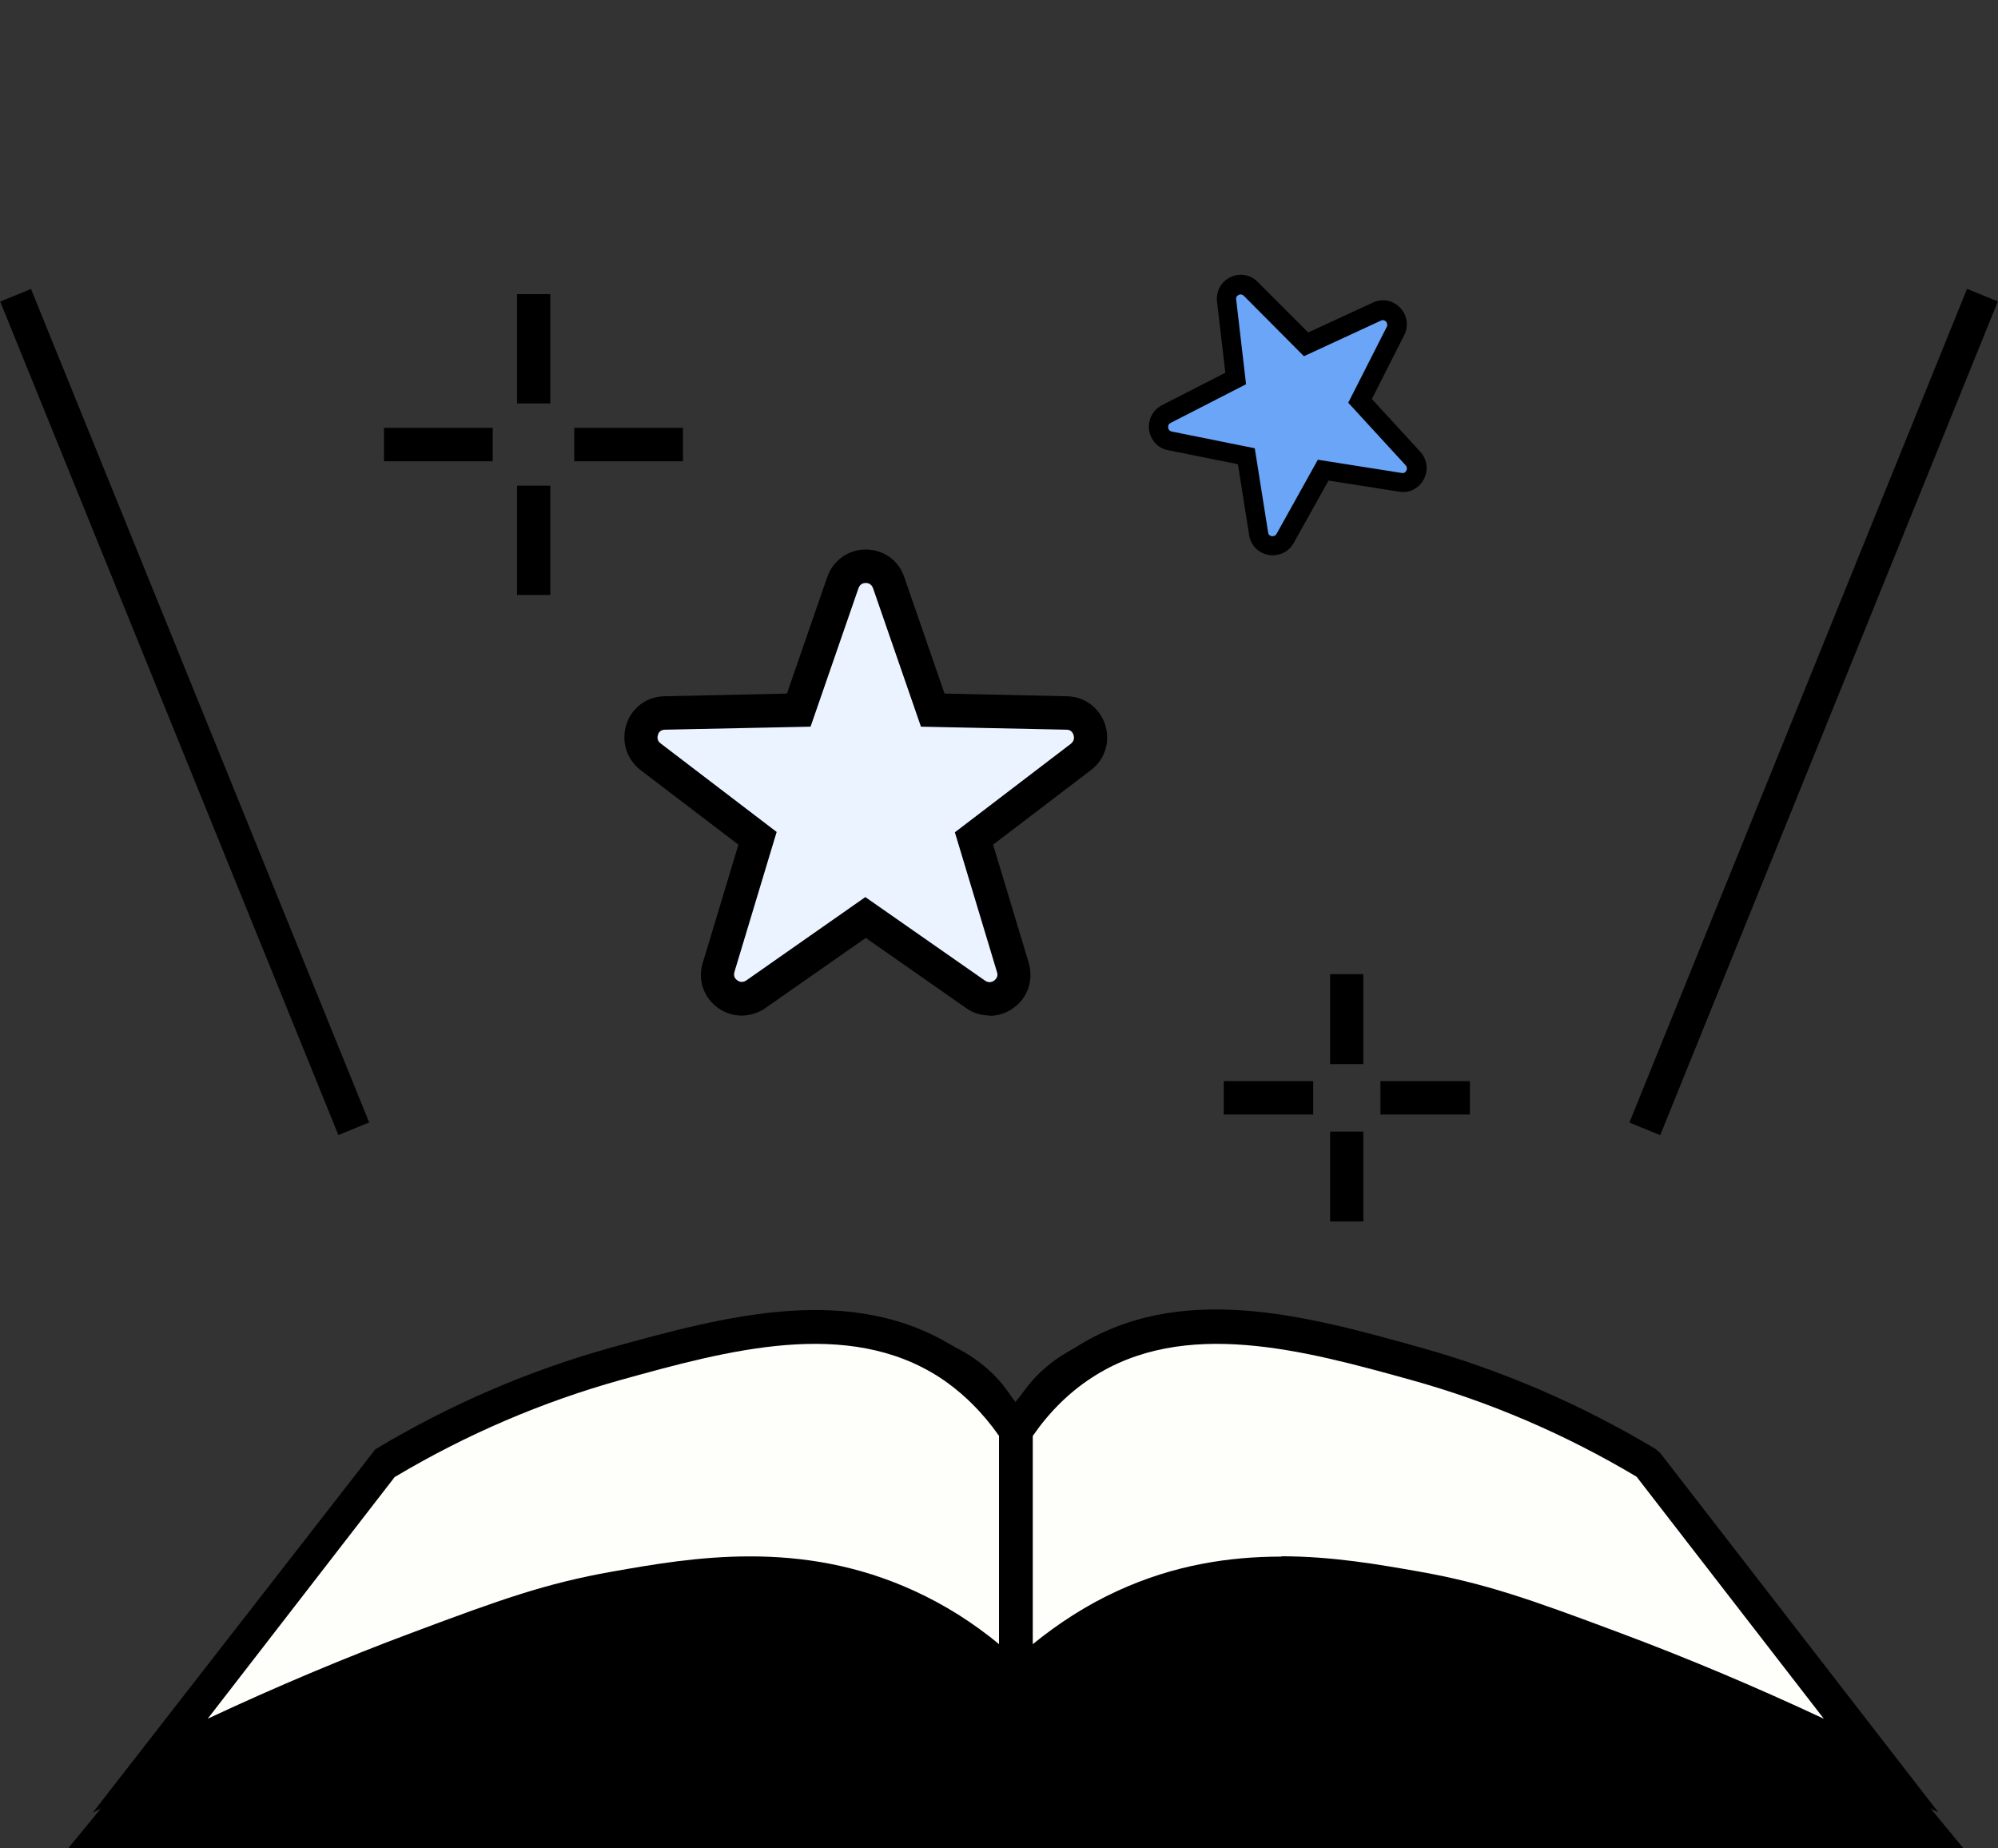 <svg width="80" height="74" viewBox="0 0 80 74" fill="none" xmlns="http://www.w3.org/2000/svg">
<rect x="0" y="0" width="80" height="74" fill="#333333" stroke="none"/>
<g clip-path="url(#clip0_4167_11199)">
<path d="M15.374 58.611C11.154 63.736 6.947 68.875 2.727 74H41.335V57.942C41.056 56.765 40.563 55.895 40.004 55.266C36.383 51.184 26.517 52.723 15.374 58.611Z" fill="black"/>
<path d="M15.374 58.611C12.272 62.626 9.157 66.64 6.055 70.655C10.142 68.607 13.79 67.095 16.785 65.971C20.22 64.686 22.004 64.031 24.613 63.576C27.915 62.987 32.042 62.318 36.329 64.298C38.353 65.222 39.791 66.453 40.656 67.309V57.273C40.137 56.483 39.285 55.44 37.993 54.597C34.026 52.014 29.047 53.392 24.68 54.597C22.324 55.252 19.022 56.417 15.361 58.611H15.374Z" fill="#FEFFFA"/>
<path d="M3.724 72.555L15.027 58.023C18.036 56.216 21.218 54.851 24.506 53.941C29.02 52.697 34.145 51.278 38.366 54.021C39.471 54.744 40.429 55.708 41.215 56.885L41.321 57.059V68.888L40.19 67.778C38.951 66.56 37.553 65.583 36.049 64.901C31.855 62.974 27.728 63.696 24.719 64.231C22.19 64.673 20.526 65.275 17.011 66.6C13.416 67.952 9.822 69.517 6.334 71.257L3.711 72.568L3.724 72.555ZM15.813 59.12L8.317 68.808C11.033 67.537 13.789 66.373 16.558 65.342C20.06 64.031 21.857 63.389 24.506 62.92C27.688 62.358 32.055 61.595 36.622 63.696C37.82 64.245 38.951 64.954 40.003 65.824V57.487C39.337 56.537 38.552 55.761 37.647 55.159C33.932 52.737 29.126 54.062 24.879 55.239C21.75 56.109 18.702 57.407 15.826 59.12H15.813Z" fill="black"/>
<path d="M65.969 58.611C70.189 63.736 74.396 68.875 78.617 74H40.008V57.942C40.287 56.765 40.78 55.895 41.339 55.266C44.96 51.184 54.826 52.723 65.969 58.611Z" fill="black"/>
<path d="M65.97 58.611C69.072 62.626 72.187 66.64 75.289 70.655C71.202 68.607 67.554 67.095 64.558 65.971C61.123 64.686 59.34 64.031 56.73 63.576C53.428 62.987 49.301 62.318 45.014 64.298C42.991 65.222 41.553 66.453 40.688 67.309V57.273C41.207 56.483 42.059 55.44 43.35 54.597C47.318 52.014 52.297 53.392 56.663 54.597C59.02 55.252 62.322 56.417 65.983 58.611H65.97Z" fill="#FEFFFA"/>
<path d="M77.605 72.555L74.995 71.243C71.52 69.504 67.926 67.938 64.318 66.587C60.803 65.275 59.139 64.673 56.61 64.218C53.601 63.683 49.474 62.96 45.28 64.887C43.776 65.583 42.378 66.546 41.139 67.764L40.008 68.875V57.046L40.114 56.872C40.9 55.694 41.858 54.731 42.963 54.008C47.184 51.251 52.296 52.67 56.809 53.928C60.098 54.838 63.293 56.216 66.288 58.009L66.475 58.17L77.591 72.528L77.605 72.555ZM51.297 62.305C53.361 62.305 55.238 62.639 56.836 62.92C59.472 63.389 61.283 64.031 64.784 65.342C67.553 66.373 70.309 67.537 73.025 68.808L65.529 59.12C62.654 57.407 59.618 56.109 56.476 55.239C52.23 54.062 47.41 52.737 43.709 55.159C42.804 55.748 42.018 56.524 41.352 57.487V65.824C42.404 64.968 43.536 64.245 44.734 63.696C47.024 62.639 49.261 62.318 51.311 62.318L51.297 62.305Z" fill="black"/>
<path d="M35.568 23.338L37.325 28.436L42.69 28.544C43.609 28.557 43.995 29.735 43.263 30.297L38.989 33.562L40.547 38.727C40.813 39.61 39.815 40.346 39.056 39.811L34.649 36.733L30.242 39.811C29.483 40.346 28.485 39.61 28.751 38.727L30.309 33.562L26.035 30.297C25.303 29.735 25.676 28.557 26.608 28.544L31.973 28.436L33.73 23.338C34.036 22.468 35.261 22.468 35.568 23.338Z" fill="#EAF3FF"/>
<path d="M39.617 40.654C39.298 40.654 38.965 40.56 38.685 40.359L34.665 37.549L30.644 40.359C30.058 40.761 29.313 40.761 28.74 40.346C28.168 39.931 27.928 39.222 28.141 38.54L29.566 33.816L25.651 30.832C25.092 30.404 24.866 29.681 25.079 29.012C25.292 28.329 25.891 27.888 26.61 27.875L31.509 27.767L33.12 23.111C33.347 22.442 33.959 22 34.665 22C35.37 22 35.983 22.428 36.209 23.111L37.82 27.767L42.719 27.875C43.425 27.888 44.024 28.329 44.25 29.012C44.463 29.681 44.25 30.404 43.678 30.832L39.764 33.816L41.188 38.54C41.388 39.222 41.162 39.931 40.589 40.346C40.296 40.56 39.963 40.667 39.631 40.667L39.617 40.654ZM34.651 35.917L39.444 39.262C39.604 39.369 39.737 39.302 39.804 39.262C39.87 39.209 39.977 39.102 39.923 38.928L38.233 33.321L42.879 29.775C43.026 29.654 43.012 29.507 42.986 29.427C42.959 29.346 42.892 29.213 42.706 29.213L36.875 29.092L34.958 23.552C34.891 23.365 34.745 23.338 34.665 23.338C34.585 23.338 34.438 23.365 34.372 23.552L32.455 29.092L26.623 29.213C26.437 29.213 26.357 29.346 26.344 29.427C26.317 29.507 26.304 29.654 26.45 29.761L31.097 33.307L29.406 38.914C29.353 39.102 29.459 39.209 29.526 39.249C29.592 39.302 29.725 39.356 29.885 39.249L34.665 35.903L34.651 35.917Z" fill="black"/>
<path d="M50.08 11.558L52.289 13.779L55.126 12.47C55.614 12.244 56.11 12.766 55.87 13.249L54.451 16.046L56.567 18.352C56.932 18.749 56.591 19.388 56.064 19.302L52.979 18.811L51.452 21.554C51.188 22.021 50.483 21.896 50.398 21.367L49.909 18.266L46.848 17.651C46.321 17.541 46.22 16.832 46.7 16.583L49.483 15.158L49.119 12.041C49.057 11.504 49.7 11.192 50.08 11.574V11.558Z" fill="#6AA5F8"/>
<path d="M50.962 22.23C50.907 22.23 50.845 22.23 50.791 22.215C50.388 22.145 50.078 21.833 50.016 21.42L49.566 18.584L46.768 18.023C46.365 17.946 46.071 17.626 46.009 17.213C45.955 16.8 46.156 16.419 46.52 16.224L49.063 14.923L48.729 12.072C48.683 11.659 48.892 11.277 49.264 11.098C49.636 10.918 50.062 10.989 50.357 11.285L52.38 13.31L54.977 12.111C55.349 11.939 55.775 12.017 56.062 12.321C56.348 12.617 56.41 13.053 56.224 13.419L54.93 15.975L56.868 18.086C57.147 18.39 57.201 18.826 57.007 19.192C56.813 19.558 56.426 19.753 56.015 19.683L53.194 19.239L51.799 21.74C51.628 22.051 51.31 22.23 50.969 22.23H50.962ZM49.683 11.783C49.683 11.783 49.621 11.791 49.597 11.807C49.551 11.83 49.481 11.877 49.497 11.994L49.892 15.383L46.869 16.933C46.768 16.987 46.768 17.073 46.776 17.12C46.776 17.167 46.807 17.252 46.916 17.276L50.241 17.946L50.776 21.319C50.791 21.428 50.876 21.459 50.923 21.467C50.969 21.467 51.055 21.467 51.109 21.381L52.767 18.405L56.124 18.935C56.232 18.958 56.286 18.888 56.31 18.842C56.333 18.803 56.356 18.717 56.286 18.631L53.984 16.123L55.527 13.084C55.573 12.983 55.527 12.913 55.496 12.874C55.465 12.843 55.395 12.788 55.294 12.835L52.209 14.261L49.807 11.846C49.768 11.807 49.721 11.791 49.683 11.791V11.783Z" fill="black"/>
<path d="M22.035 11.776H20.703V16.152H22.035V11.776Z" fill="black"/>
<path d="M27.346 17.128H22.992V18.467H27.346V17.128Z" fill="black"/>
<path d="M22.035 19.444H20.703V23.819H22.035V19.444Z" fill="black"/>
<path d="M19.729 17.128H15.375V18.467H19.729V17.128Z" fill="black"/>
<path d="M54.589 39H53.258V42.6H54.589V39Z" fill="black"/>
<path d="M58.855 43.282H55.273V44.62H58.855V43.282Z" fill="black"/>
<path d="M54.589 45.303H53.258V48.902H54.589V45.303Z" fill="black"/>
<path d="M52.581 43.282H49V44.62H52.581V43.282Z" fill="black"/>
<path d="M1.241 11.568L0.008 12.073L13.549 45.441L14.781 44.935L1.241 11.568Z" fill="black"/>
<path d="M78.76 11.564L65.242 44.941L66.475 45.445L79.993 12.068L78.76 11.564Z" fill="black"/>
</g>
<defs>
<clipPath id="clip0_4167_11199">
<rect width="80" height="74" fill="white"/>
</clipPath>
</defs>
</svg>
